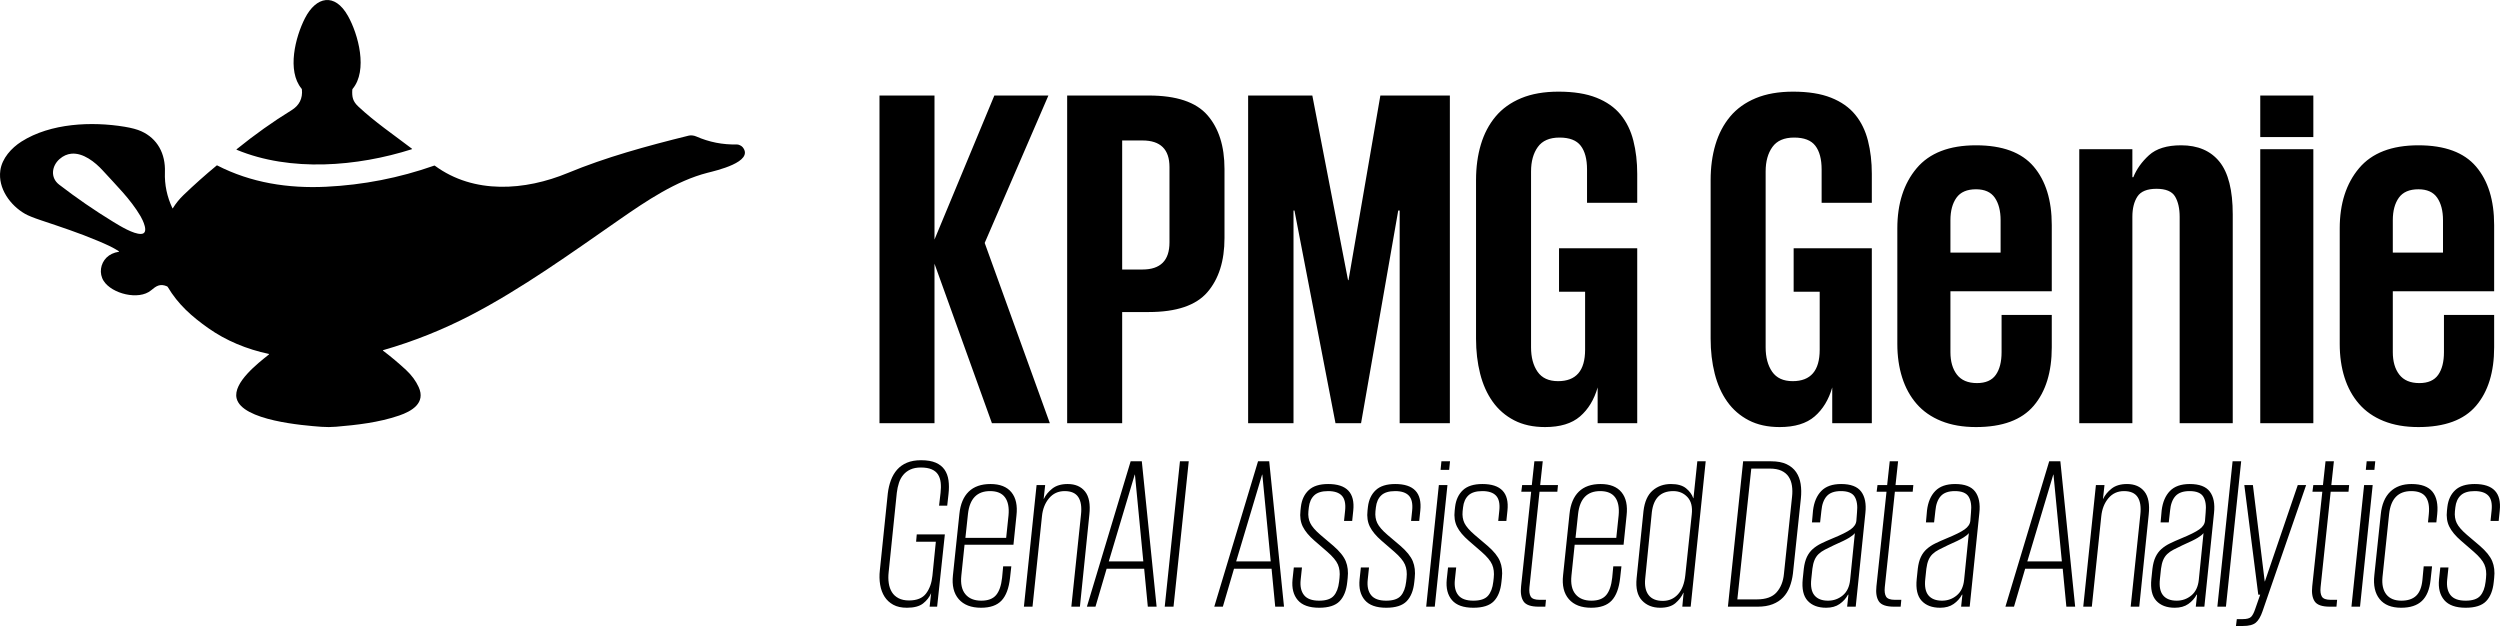 <svg width="1282" height="321" xmlns="http://www.w3.org/2000/svg" xmlns:xlink="http://www.w3.org/1999/xlink" xml:space="preserve" overflow="hidden"><defs><clipPath id="clip0"><rect x="1452" y="103" width="1282" height="321"/></clipPath></defs><g clip-path="url(#clip0)" transform="translate(-1452 -103)"><path d="M2692.15 200.063C2687.53 200.063 2684.19 201.509 2682.12 204.401 2680.06 207.292 2679.03 211.133 2679.03 215.925L2679.03 232.53 2704.77 232.53 2704.77 215.925C2704.77 211.133 2703.78 207.292 2701.8 204.401 2699.82 201.509 2696.6 200.063 2692.15 200.063ZM2465.29 200.063C2460.67 200.063 2457.33 201.509 2455.27 204.401 2453.21 207.292 2452.18 211.133 2452.18 215.925L2452.18 232.53 2477.91 232.53 2477.91 215.925C2477.91 211.133 2476.92 207.292 2474.95 204.401 2472.96 201.509 2469.75 200.063 2465.29 200.063ZM2611.06 179.493 2638.28 179.493 2638.28 320.017 2611.06 320.017ZM2692.15 177.51C2705.68 177.51 2715.53 181.145 2721.72 188.415 2727.91 195.685 2731 205.681 2731 218.403L2731 252.357 2679.03 252.357 2679.03 283.585C2679.03 288.376 2680.14 292.218 2682.37 295.109 2684.6 298.001 2688.02 299.447 2692.64 299.447 2697.1 299.447 2700.31 298.042 2702.29 295.233 2704.27 292.425 2705.26 288.542 2705.26 283.585L2705.26 264.501 2731 264.501 2731 281.107C2731 293.829 2727.91 303.825 2721.72 311.095 2715.53 318.365 2705.68 322 2692.15 322 2685.38 322 2679.44 320.967 2674.33 318.902 2669.21 316.837 2665.01 313.904 2661.71 310.104 2658.41 306.304 2655.93 301.801 2654.28 296.596 2652.63 291.392 2651.81 285.65 2651.81 279.372L2651.81 220.138C2651.81 207.416 2655.11 197.131 2661.71 189.283 2668.31 181.434 2678.45 177.51 2692.15 177.51ZM2570.47 177.51C2579.05 177.51 2585.61 180.319 2590.15 185.936 2594.68 191.554 2596.95 200.559 2596.95 212.951L2596.95 320.017 2569.73 320.017 2569.73 214.19C2569.73 209.894 2568.94 206.424 2567.38 203.781 2565.81 201.137 2562.63 199.815 2557.85 199.815 2553.06 199.815 2549.81 201.137 2548.07 203.781 2546.34 206.424 2545.48 209.894 2545.48 214.19L2545.48 320.017 2518.25 320.017 2518.25 179.493 2545.48 179.493 2545.48 193.867 2545.97 193.867C2547.62 189.737 2550.3 185.978 2554.01 182.591 2557.73 179.204 2563.21 177.51 2570.47 177.51ZM2465.29 177.51C2478.82 177.51 2488.68 181.145 2494.87 188.415 2501.05 195.685 2504.15 205.681 2504.15 218.403L2504.15 252.357 2452.18 252.357 2452.18 283.585C2452.18 288.376 2453.29 292.218 2455.52 295.109 2457.75 298.001 2461.17 299.447 2465.79 299.447 2470.24 299.447 2473.46 298.042 2475.44 295.233 2477.42 292.425 2478.41 288.542 2478.41 283.585L2478.41 264.501 2504.15 264.501 2504.15 281.107C2504.15 293.829 2501.05 303.825 2494.87 311.095 2488.68 318.365 2478.82 322 2465.29 322 2458.53 322 2452.59 320.967 2447.48 318.902 2442.36 316.837 2438.15 313.904 2434.85 310.104 2431.55 306.304 2429.08 301.801 2427.43 296.596 2425.78 291.392 2424.95 285.65 2424.95 279.372L2424.95 220.138C2424.95 207.416 2428.25 197.131 2434.85 189.283 2441.45 181.434 2451.6 177.51 2465.29 177.51ZM2027.45 175.032 2027.45 241.205 2037.85 241.205C2047.09 241.205 2051.71 236.578 2051.71 227.326L2051.71 188.663C2051.71 179.575 2047.09 175.032 2037.85 175.032ZM2611.06 151.983 2638.28 151.983 2638.28 173.297 2611.06 173.297ZM2092.04 151.983 2124.96 151.983 2143.27 246.657 2143.52 246.657 2159.85 151.983 2195.49 151.983 2195.49 320.017 2169.75 320.017 2169.75 210.968 2169.01 210.968 2149.95 320.017 2136.84 320.017 2115.8 210.968 2115.31 210.968 2115.31 320.017 2092.04 320.017ZM1999.24 151.983 2041.06 151.983C2055.25 151.983 2065.28 155.329 2071.13 162.02 2076.99 168.712 2079.92 177.923 2079.92 189.654L2079.92 225.095C2079.92 236.826 2076.99 246.079 2071.13 252.853 2065.28 259.627 2055.25 263.014 2041.06 263.014L2027.45 263.014 2027.45 320.017 1999.24 320.017ZM1903 151.983 1931.21 151.983 1931.21 225.839 1961.9 151.983 1989.62 151.983 1956.95 227.574 1990.36 320.017 1960.66 320.017 1931.21 238.23 1931.21 320.017 1903 320.017ZM2371.53 150C2379.28 150 2385.76 151.033 2390.95 153.098 2396.15 155.163 2400.28 158.055 2403.33 161.772 2406.38 165.49 2408.57 169.951 2409.89 175.156 2411.21 180.36 2411.87 186.019 2411.87 192.132L2411.87 207.003 2386.13 207.003 2386.13 189.902C2386.13 184.615 2385.06 180.567 2382.91 177.758 2380.77 174.949 2377.14 173.545 2372.02 173.545 2366.91 173.545 2363.2 175.156 2360.89 178.378 2358.58 181.599 2357.42 185.771 2357.42 190.893L2357.42 281.107C2357.42 286.229 2358.54 290.401 2360.76 293.623 2362.99 296.844 2366.5 298.455 2371.28 298.455 2380.52 298.455 2385.14 293.086 2385.14 282.346L2385.14 252.605 2371.78 252.605 2371.78 230.3 2411.87 230.3 2411.87 320.017 2391.57 320.017 2391.57 301.677C2389.76 307.956 2386.75 312.913 2382.54 316.547 2378.33 320.182 2372.35 322 2364.6 322 2358.49 322 2353.21 320.843 2348.76 318.53 2344.31 316.217 2340.63 313.037 2337.75 308.988 2334.86 304.94 2332.72 300.149 2331.31 294.614 2329.91 289.079 2329.21 283.089 2329.21 276.645L2329.21 195.355C2329.21 188.745 2330.03 182.673 2331.68 177.139 2333.33 171.603 2335.85 166.812 2339.23 162.764 2342.61 158.716 2346.99 155.576 2352.35 153.346 2357.71 151.115 2364.1 150 2371.53 150ZM2251.23 150C2258.98 150 2265.46 151.033 2270.65 153.098 2275.85 155.163 2279.98 158.055 2283.03 161.772 2286.08 165.49 2288.27 169.951 2289.59 175.156 2290.91 180.36 2291.57 186.019 2291.57 192.132L2291.57 207.003 2265.83 207.003 2265.83 189.902C2265.83 184.615 2264.76 180.567 2262.61 177.758 2260.47 174.949 2256.84 173.545 2251.72 173.545 2246.61 173.545 2242.9 175.156 2240.59 178.378 2238.28 181.599 2237.12 185.771 2237.12 190.893L2237.12 281.107C2237.12 286.229 2238.23 290.401 2240.46 293.623 2242.69 296.844 2246.19 298.455 2250.98 298.455 2260.22 298.455 2264.84 293.086 2264.84 282.346L2264.84 252.605 2251.47 252.605 2251.47 230.3 2291.57 230.3 2291.57 320.017 2271.27 320.017 2271.27 301.677C2269.46 307.956 2266.45 312.913 2262.24 316.547 2258.03 320.182 2252.05 322 2244.3 322 2238.19 322 2232.91 320.843 2228.46 318.53 2224 316.217 2220.33 313.037 2217.45 308.988 2214.56 304.94 2212.41 300.149 2211.01 294.614 2209.61 289.079 2208.91 283.089 2208.91 276.645L2208.91 195.355C2208.91 188.745 2209.73 182.673 2211.38 177.139 2213.03 171.603 2215.55 166.812 2218.93 162.764 2222.31 158.716 2226.69 155.576 2232.05 153.346 2237.41 151.115 2243.8 150 2251.23 150Z" fill-rule="evenodd"/><path d="M2581.96 376.387C2581.67 376.754 2581.3 377.12 2580.86 377.487 2580.42 377.853 2579.81 378.274 2579.04 378.751 2578.27 379.228 2577.25 379.777 2575.96 380.4 2574.68 381.023 2573.05 381.775 2571.07 382.655 2569.38 383.461 2567.89 384.194 2566.61 384.854 2565.33 385.514 2564.25 386.265 2563.37 387.108 2562.48 387.951 2561.79 388.977 2561.27 390.187 2560.76 391.397 2560.39 392.881 2560.17 394.641L2559.62 399.808C2559.18 403.621 2559.72 406.443 2561.22 408.276 2562.72 410.108 2565.05 411.025 2568.21 411.025 2571.07 411.025 2573.58 410.127 2575.74 408.33 2577.91 406.535 2579.17 403.877 2579.54 400.358ZM2461.62 376.387C2461.33 376.754 2460.96 377.12 2460.52 377.487 2460.08 377.853 2459.48 378.274 2458.71 378.751 2457.94 379.228 2456.91 379.777 2455.63 380.4 2454.34 381.023 2452.71 381.775 2450.73 382.655 2449.04 383.461 2447.56 384.194 2446.28 384.854 2444.99 385.514 2443.91 386.265 2443.03 387.108 2442.15 387.951 2441.45 388.977 2440.94 390.187 2440.43 391.397 2440.06 392.881 2439.84 394.641L2439.29 399.808C2438.85 403.621 2439.38 406.443 2440.88 408.276 2442.39 410.108 2444.72 411.025 2447.87 411.025 2450.73 411.025 2453.24 410.127 2455.41 408.33 2457.57 406.535 2458.84 403.877 2459.2 400.358ZM2403.17 376.387C2402.88 376.754 2402.51 377.12 2402.07 377.487 2401.63 377.853 2401.03 378.274 2400.26 378.751 2399.49 379.228 2398.46 379.777 2397.18 380.4 2395.9 381.023 2394.26 381.775 2392.28 382.655 2390.6 383.461 2389.11 384.194 2387.83 384.854 2386.54 385.514 2385.46 386.265 2384.58 387.108 2383.7 387.951 2383 388.977 2382.49 390.187 2381.98 391.397 2381.61 392.881 2381.39 394.641L2380.84 399.808C2380.4 403.621 2380.93 406.443 2382.44 408.276 2383.94 410.108 2386.27 411.025 2389.42 411.025 2392.28 411.025 2394.79 410.127 2396.96 408.33 2399.12 406.535 2400.39 403.877 2400.75 400.358ZM2272.58 354.835C2265.91 354.835 2262.13 358.72 2261.25 366.491L2259.93 378.806 2280.83 378.806 2282.04 367.26C2282.41 363.228 2281.8 360.149 2280.23 358.023 2278.65 355.897 2276.1 354.835 2272.58 354.835ZM1959.71 354.835C1953.03 354.835 1949.26 358.72 1948.38 366.491L1947.06 378.806 1967.96 378.806 1969.17 367.26C1969.54 363.228 1968.93 360.149 1967.35 358.023 1965.78 355.897 1963.23 354.835 1959.71 354.835ZM2310.07 354.834C2303.61 354.834 2299.95 358.426 2299.07 365.61L2295.66 399.698C2295.29 403.363 2295.88 406.186 2297.42 408.165 2298.96 410.144 2301.38 411.134 2304.68 411.134 2307.83 411.134 2310.44 409.998 2312.49 407.725 2314.54 405.453 2315.79 402.191 2316.23 397.939L2319.53 366.82C2319.97 362.935 2319.24 359.966 2317.33 357.913 2315.42 355.861 2313 354.834 2310.07 354.834ZM2664.31 351.756 2668.71 351.756 2662.22 414.103 2657.82 414.103ZM2602.89 351.756 2607.29 351.756 2613.34 401.128 2613.45 401.128 2630.29 351.756 2634.58 351.756 2612.24 416.413C2611.29 419.198 2610.13 421.159 2608.78 422.296 2607.42 423.432 2605.24 424 2602.23 424L2598.6 424 2599.04 420.481 2602.01 420.481C2604.14 420.481 2605.59 420.096 2606.36 419.327 2607.13 418.557 2607.84 417.182 2608.5 415.203L2611.03 407.945 2610.04 407.945ZM2189.84 351.756 2194.25 351.756 2187.75 414.103 2183.35 414.103ZM2721 351.206C2730.53 351.206 2734.82 355.751 2733.87 364.841L2733.32 370.119 2729.14 370.119 2729.69 364.841C2730.06 361.322 2729.51 358.775 2728.04 357.199 2726.57 355.622 2724.22 354.835 2721 354.835 2717.77 354.835 2715.39 355.568 2713.85 357.034 2712.31 358.5 2711.39 360.553 2711.1 363.192L2710.88 365.171C2710.66 367.443 2710.97 369.459 2711.81 371.219 2712.65 372.978 2714.4 374.994 2717.04 377.267L2723.64 382.875C2726.86 385.66 2728.99 388.299 2730.02 390.792 2731.05 393.284 2731.38 396.143 2731.01 399.369L2730.79 401.458C2730.35 405.783 2729.05 409.064 2726.88 411.299 2724.72 413.535 2721.22 414.653 2716.38 414.653 2711.32 414.653 2707.67 413.352 2705.43 410.75 2703.19 408.147 2702.29 404.61 2702.73 400.139L2703.39 393.981 2707.57 393.981 2706.91 400.248C2706.55 403.621 2707.12 406.26 2708.62 408.166 2710.12 410.071 2712.71 411.025 2716.38 411.025 2719.9 411.025 2722.39 410.2 2723.86 408.55 2725.32 406.901 2726.24 404.5 2726.61 401.348L2726.83 399.369C2727.12 396.73 2726.85 394.439 2726 392.496 2725.16 390.553 2723.34 388.373 2720.56 385.953L2713.96 380.236C2711.17 377.816 2709.19 375.434 2708.02 373.088 2706.84 370.742 2706.44 367.993 2706.8 364.841L2707.02 362.862C2707.46 359.27 2708.8 356.429 2711.04 354.34 2713.28 352.25 2716.6 351.206 2721 351.206ZM2688.6 351.206C2693.66 351.206 2697.25 352.525 2699.38 355.164 2701.51 357.804 2702.31 361.652 2701.8 366.71L2701.36 370.889 2697.07 370.889 2697.51 366.491C2697.87 362.678 2697.34 359.783 2695.91 357.804 2694.48 355.824 2692.01 354.835 2688.49 354.835 2681.81 354.835 2678.03 358.72 2677.15 366.491L2673.74 398.929C2673.38 402.741 2674.04 405.71 2675.72 407.836 2677.41 409.961 2679.98 411.025 2683.43 411.025 2686.73 411.025 2689.26 410.182 2691.02 408.495 2692.78 406.809 2693.84 404.134 2694.21 400.468L2694.87 393.431 2699.16 393.431 2698.39 400.468C2697.87 405.307 2696.39 408.88 2693.93 411.189 2691.48 413.499 2687.94 414.653 2683.32 414.653 2678.33 414.653 2674.64 413.169 2672.26 410.2 2669.87 407.231 2668.98 403.144 2669.56 397.939L2672.86 366.71C2673.38 361.652 2674.99 357.804 2677.7 355.164 2680.42 352.525 2684.05 351.206 2688.6 351.206ZM2574.92 351.206C2579.83 351.206 2583.26 352.507 2585.2 355.109 2587.15 357.712 2587.86 361.359 2587.35 366.051L2582.4 414.103 2578 414.103 2578.66 407.945 2578.44 407.945C2577.41 409.852 2575.98 411.446 2574.15 412.729 2572.31 414.012 2570 414.653 2567.22 414.653 2563.11 414.653 2559.95 413.462 2557.75 411.079 2555.55 408.697 2554.71 404.977 2555.22 399.918L2555.77 394.641C2556.07 392.221 2556.6 390.205 2557.37 388.593 2558.14 386.98 2559.15 385.624 2560.39 384.524 2561.64 383.424 2563.09 382.471 2564.74 381.665 2566.39 380.859 2568.28 380.016 2570.41 379.136 2574.88 377.303 2578.02 375.746 2579.81 374.463 2581.61 373.18 2582.58 371.695 2582.73 370.009L2583.06 365.831C2583.43 362.312 2583.02 359.6 2581.85 357.694 2580.68 355.788 2578.33 354.835 2574.81 354.835 2571.51 354.835 2569.09 355.696 2567.55 357.419 2566.01 359.141 2565.09 361.652 2564.8 364.951L2564.14 370.889 2559.95 370.889 2560.5 364.731C2561.02 360.479 2562.43 357.162 2564.74 354.78 2567.05 352.397 2570.44 351.206 2574.92 351.206ZM2542.74 351.206C2546.62 351.206 2549.59 352.489 2551.65 355.055 2553.7 357.62 2554.44 361.579 2553.85 366.93L2549.01 414.103 2544.61 414.103 2549.56 366.93C2550 362.972 2549.54 359.966 2548.18 357.913 2546.83 355.861 2544.5 354.835 2541.2 354.835 2537.9 354.835 2535.22 356.063 2533.16 358.518 2531.11 360.974 2529.9 364.071 2529.53 367.81L2524.69 414.103 2520.29 414.103 2526.78 351.756 2531.18 351.756 2530.41 358.793 2530.52 358.793C2531.4 356.887 2532.83 355.146 2534.81 353.57 2536.8 351.994 2539.44 351.206 2542.74 351.206ZM2454.58 351.206C2459.5 351.206 2462.93 352.507 2464.87 355.109 2466.81 357.712 2467.53 361.359 2467.01 366.051L2462.06 414.103 2457.66 414.103 2458.32 407.945 2458.1 407.945C2457.08 409.852 2455.65 411.446 2453.81 412.729 2451.98 414.012 2449.67 414.653 2446.88 414.653 2442.77 414.653 2439.62 413.462 2437.42 411.079 2435.22 408.697 2434.37 404.977 2434.89 399.918L2435.44 394.641C2435.73 392.221 2436.26 390.205 2437.03 388.593 2437.8 386.98 2438.81 385.624 2440.06 384.524 2441.31 383.424 2442.75 382.471 2444.41 381.665 2446.06 380.859 2447.94 380.016 2450.07 379.136 2454.55 377.303 2457.68 375.746 2459.48 374.463 2461.27 373.18 2462.25 371.695 2462.39 370.009L2462.72 365.831C2463.09 362.312 2462.69 359.6 2461.51 357.694 2460.34 355.788 2457.99 354.835 2454.47 354.835 2451.17 354.835 2448.75 355.696 2447.21 357.419 2445.67 359.141 2444.75 361.652 2444.46 364.951L2443.8 370.889 2439.62 370.889 2440.17 364.731C2440.68 360.479 2442.09 357.162 2444.41 354.78 2446.72 352.397 2450.11 351.206 2454.58 351.206ZM2396.13 351.206C2401.05 351.206 2404.48 352.507 2406.42 355.109 2408.36 357.712 2409.08 361.359 2408.57 366.051L2403.61 414.103 2399.21 414.103 2399.87 407.945 2399.65 407.945C2398.63 409.852 2397.2 411.446 2395.36 412.729 2393.53 414.012 2391.22 414.653 2388.43 414.653 2384.32 414.653 2381.17 413.462 2378.97 411.079 2376.77 408.697 2375.93 404.977 2376.44 399.918L2376.99 394.641C2377.28 392.221 2377.82 390.205 2378.58 388.593 2379.36 386.98 2380.36 385.624 2381.61 384.524 2382.86 383.424 2384.31 382.471 2385.96 381.665 2387.61 380.859 2389.5 380.016 2391.62 379.136 2396.1 377.303 2399.23 375.746 2401.03 374.463 2402.83 373.18 2403.8 371.695 2403.95 370.009L2404.27 365.831C2404.64 362.312 2404.24 359.6 2403.06 357.694 2401.89 355.788 2399.54 354.835 2396.02 354.835 2392.72 354.835 2390.3 355.696 2388.76 357.419 2387.22 359.141 2386.3 361.652 2386.01 364.951L2385.35 370.889 2381.17 370.889 2381.72 364.731C2382.23 360.479 2383.65 357.162 2385.96 354.78 2388.27 352.397 2391.66 351.206 2396.13 351.206ZM2272.8 351.206C2277.64 351.206 2281.22 352.617 2283.53 355.439 2285.84 358.262 2286.7 362.239 2286.11 367.37L2284.57 382.325 2259.49 382.325 2257.84 398.159C2257.4 402.338 2258.09 405.527 2259.93 407.726 2261.76 409.925 2264.48 411.025 2268.07 411.025 2271.52 411.025 2274.05 410.071 2275.66 408.166 2277.27 406.26 2278.3 403.291 2278.74 399.259L2279.29 393.431 2283.47 393.431 2282.81 399.369C2282.23 404.647 2280.78 408.514 2278.47 410.969 2276.16 413.426 2272.65 414.653 2267.96 414.653 2262.9 414.653 2259.08 413.187 2256.52 410.255 2253.95 407.322 2252.96 403.217 2253.55 397.939L2256.85 366.491C2257.36 361.505 2258.96 357.712 2261.63 355.109 2264.31 352.507 2268.03 351.206 2272.8 351.206ZM2212.15 351.206C2221.69 351.206 2225.98 355.751 2225.02 364.841L2224.47 370.119 2220.29 370.119 2220.84 364.841C2221.21 361.322 2220.66 358.775 2219.19 357.199 2217.73 355.622 2215.38 354.835 2212.15 354.835 2208.92 354.835 2206.54 355.568 2205 357.034 2203.46 358.5 2202.54 360.553 2202.25 363.192L2202.03 365.171C2201.81 367.443 2202.12 369.459 2202.96 371.219 2203.81 372.978 2205.55 374.994 2208.19 377.267L2214.79 382.875C2218.02 385.66 2220.15 388.299 2221.17 390.792 2222.2 393.284 2222.53 396.143 2222.16 399.369L2221.94 401.458C2221.5 405.783 2220.2 409.064 2218.04 411.299 2215.87 413.535 2212.37 414.653 2207.53 414.653 2202.47 414.653 2198.82 413.352 2196.58 410.75 2194.35 408.147 2193.45 404.61 2193.89 400.139L2194.55 393.981 2198.73 393.981 2198.07 400.248C2197.7 403.621 2198.27 406.26 2199.77 408.166 2201.28 410.071 2203.86 411.025 2207.53 411.025 2211.05 411.025 2213.54 410.2 2215.01 408.55 2216.48 406.901 2217.4 404.5 2217.76 401.348L2217.98 399.369C2218.28 396.73 2218 394.439 2217.16 392.496 2216.31 390.553 2214.5 388.373 2211.71 385.953L2205.11 380.236C2202.32 377.816 2200.34 375.434 2199.17 373.088 2198 370.742 2197.59 367.993 2197.96 364.841L2198.18 362.862C2198.62 359.27 2199.96 356.429 2202.19 354.34 2204.43 352.25 2207.75 351.206 2212.15 351.206ZM2167.46 351.206C2176.99 351.206 2181.28 355.751 2180.33 364.841L2179.78 370.119 2175.6 370.119 2176.15 364.841C2176.51 361.322 2175.96 358.775 2174.5 357.199 2173.03 355.622 2170.68 354.835 2167.46 354.835 2164.23 354.835 2161.84 355.568 2160.3 357.034 2158.76 358.5 2157.85 360.553 2157.55 363.192L2157.33 365.171C2157.11 367.443 2157.42 369.459 2158.27 371.219 2159.11 372.978 2160.85 374.994 2163.49 377.267L2170.1 382.875C2173.32 385.66 2175.45 388.299 2176.48 390.792 2177.5 393.284 2177.83 396.143 2177.47 399.369L2177.25 401.458C2176.81 405.783 2175.5 409.064 2173.34 411.299 2171.18 413.535 2167.68 414.653 2162.83 414.653 2157.77 414.653 2154.12 413.352 2151.89 410.75 2149.65 408.147 2148.75 404.61 2149.19 400.139L2149.85 393.981 2154.03 393.981 2153.37 400.248C2153.01 403.621 2153.57 406.26 2155.08 408.166 2156.58 410.071 2159.17 411.025 2162.83 411.025 2166.35 411.025 2168.85 410.2 2170.32 408.55 2171.78 406.901 2172.7 404.5 2173.07 401.348L2173.29 399.369C2173.58 396.73 2173.3 394.439 2172.46 392.496 2171.62 390.553 2169.8 388.373 2167.02 385.953L2160.41 380.236C2157.63 377.816 2155.65 375.434 2154.47 373.088 2153.3 370.742 2152.9 367.993 2153.26 364.841L2153.48 362.862C2153.92 359.27 2155.26 356.429 2157.5 354.34 2159.74 352.25 2163.05 351.206 2167.46 351.206ZM2133.07 351.206C2142.61 351.206 2146.9 355.751 2145.95 364.841L2145.4 370.119 2141.22 370.119 2141.77 364.841C2142.13 361.322 2141.58 358.775 2140.11 357.199 2138.65 355.622 2136.3 354.835 2133.07 354.835 2129.85 354.835 2127.46 355.568 2125.92 357.034 2124.38 358.5 2123.47 360.553 2123.17 363.192L2122.95 365.171C2122.73 367.443 2123.04 369.459 2123.89 371.219 2124.73 372.978 2126.47 374.994 2129.11 377.267L2135.71 382.875C2138.94 385.66 2141.07 388.299 2142.1 390.792 2143.12 393.284 2143.45 396.143 2143.09 399.369L2142.87 401.458C2142.43 405.783 2141.12 409.064 2138.96 411.299 2136.8 413.535 2133.29 414.653 2128.45 414.653 2123.39 414.653 2119.74 413.352 2117.51 410.75 2115.27 408.147 2114.37 404.61 2114.81 400.139L2115.47 393.981 2119.65 393.981 2118.99 400.248C2118.62 403.621 2119.19 406.26 2120.7 408.166 2122.2 410.071 2124.79 411.025 2128.45 411.025 2131.97 411.025 2134.47 410.2 2135.93 408.55 2137.4 406.901 2138.32 404.5 2138.68 401.348L2138.9 399.369C2139.2 396.73 2138.92 394.439 2138.08 392.496 2137.24 390.553 2135.42 388.373 2132.63 385.953L2126.03 380.236C2123.25 377.816 2121.26 375.434 2120.09 373.088 2118.92 370.742 2118.51 367.993 2118.88 364.841L2119.1 362.862C2119.54 359.27 2120.88 356.429 2123.12 354.34 2125.35 352.25 2128.67 351.206 2133.07 351.206ZM1999.51 351.206C2003.4 351.206 2006.37 352.489 2008.42 355.055 2010.47 357.62 2011.21 361.579 2010.62 366.93L2005.78 414.103 2001.38 414.103 2006.33 366.93C2006.77 362.972 2006.31 359.966 2004.95 357.913 2003.6 355.861 2001.27 354.835 1997.97 354.835 1994.67 354.835 1991.99 356.063 1989.94 358.518 1987.88 360.974 1986.67 364.071 1986.31 367.81L1981.47 414.103 1977.06 414.103 1983.56 351.756 1987.96 351.756 1987.19 358.793 1987.3 358.793C1988.18 356.887 1989.61 355.146 1991.59 353.57 1993.57 351.994 1996.21 351.206 1999.51 351.206ZM1959.93 351.206C1964.77 351.206 1968.35 352.617 1970.66 355.439 1972.97 358.262 1973.83 362.239 1973.24 367.37L1971.7 382.325 1946.62 382.325 1944.97 398.159C1944.53 402.338 1945.22 405.527 1947.06 407.726 1948.89 409.925 1951.6 411.025 1955.2 411.025 1958.65 411.025 1961.18 410.071 1962.79 408.166 1964.4 406.26 1965.43 403.291 1965.87 399.259L1966.42 393.431 1970.6 393.431 1969.94 399.369C1969.35 404.647 1967.91 408.514 1965.59 410.969 1963.28 413.426 1959.78 414.653 1955.09 414.653 1950.03 414.653 1946.21 413.187 1943.65 410.255 1941.08 407.322 1940.09 403.217 1940.67 397.939L1943.98 366.491C1944.49 361.505 1946.08 357.712 1948.76 355.109 1951.44 352.507 1955.16 351.206 1959.93 351.206ZM2504.92 346.367 2491.6 390.901 2509.32 390.901 2505.03 346.367ZM2099.21 346.367 2085.9 390.901 2103.62 390.901 2099.32 346.367ZM2033.89 346.367 2020.58 390.901 2038.29 390.901 2034 346.367ZM2350.06 343.288 2342.91 410.364 2352.92 410.364C2357.54 410.364 2360.92 409.155 2363.04 406.736 2365.17 404.317 2366.42 401.201 2366.79 397.389L2370.97 357.693C2371.19 355.714 2371.17 353.845 2370.91 352.085 2370.65 350.326 2370.09 348.786 2369.21 347.467 2368.33 346.147 2367.1 345.121 2365.52 344.388 2363.94 343.655 2361.91 343.288 2359.41 343.288ZM2665.63 339.55 2670.03 339.55 2669.59 343.948 2665.19 343.948ZM2644.53 339.55 2648.82 339.55 2647.5 351.755 2656.64 351.755 2656.31 355.164 2647.17 355.164 2642 404.096C2641.78 406.222 2642 407.835 2642.66 408.935 2643.32 410.035 2644.83 410.584 2647.17 410.584L2650.47 410.584 2650.14 414.103 2646.73 414.103C2642.77 414.103 2640.19 413.205 2638.98 411.409 2637.77 409.613 2637.34 407.029 2637.71 403.657L2642.88 355.164 2637.82 355.164 2638.26 351.755 2643.21 351.755ZM2596.87 339.55 2601.27 339.55 2593.46 414.103 2589.06 414.103ZM2502.83 339.55 2508.55 339.55 2516.14 414.103 2511.63 414.103 2509.76 394.64 2490.5 394.64 2484.78 414.103 2480.38 414.103ZM2421.05 339.55 2425.34 339.55 2424.02 351.755 2433.16 351.755 2432.83 355.164 2423.69 355.164 2418.52 404.096C2418.3 406.222 2418.52 407.835 2419.18 408.935 2419.84 410.035 2421.35 410.584 2423.69 410.584L2426.99 410.584 2426.66 414.103 2423.25 414.103C2419.29 414.103 2416.71 413.205 2415.5 411.409 2414.29 409.613 2413.86 407.029 2414.23 403.657L2419.4 355.164 2414.34 355.164 2414.78 351.755 2419.73 351.755ZM2345.88 339.55 2360.18 339.55C2363.41 339.55 2366.07 340.044 2368.16 341.034 2370.25 342.024 2371.88 343.38 2373.06 345.103 2374.23 346.825 2375 348.841 2375.37 351.15 2375.73 353.46 2375.77 355.971 2375.48 358.683L2371.41 397.169C2371.11 399.588 2370.56 401.842 2369.76 403.932 2368.95 406.021 2367.83 407.817 2366.4 409.32 2364.97 410.823 2363.17 411.995 2361.01 412.839 2358.85 413.682 2356.3 414.103 2353.36 414.103L2338.07 414.103ZM2322.39 339.55 2326.68 339.55 2318.98 414.103 2314.69 414.103 2315.35 406.956 2315.24 406.956C2314.36 408.935 2313 410.713 2311.17 412.289 2309.34 413.865 2306.73 414.653 2303.36 414.653 2299.47 414.653 2296.35 413.407 2294.01 410.914 2291.66 408.422 2290.74 404.61 2291.26 399.478L2294.78 365.06C2295.36 360.222 2296.94 356.704 2299.51 354.504 2302.07 352.305 2305.19 351.206 2308.86 351.206 2312.23 351.206 2314.82 351.939 2316.62 353.405 2318.41 354.871 2319.64 356.557 2320.3 358.463L2320.41 358.463ZM2238.83 339.55 2243.12 339.55 2241.8 351.755 2250.93 351.755 2250.6 355.164 2241.47 355.164 2236.3 404.096C2236.08 406.222 2236.3 407.835 2236.96 408.935 2237.62 410.035 2239.12 410.584 2241.47 410.584L2244.77 410.584 2244.44 414.103 2241.03 414.103C2237.07 414.103 2234.49 413.205 2233.28 411.409 2232.06 409.613 2231.64 407.029 2232.01 403.657L2237.18 355.164 2232.12 355.164 2232.56 351.755 2237.51 351.755ZM2191.16 339.55 2195.57 339.55 2195.13 343.948 2190.72 343.948ZM2097.12 339.55 2102.85 339.55 2110.44 414.103 2105.93 414.103 2104.06 394.64 2084.8 394.64 2079.08 414.103 2074.68 414.103ZM2057.08 339.55 2061.59 339.55 2053.78 414.103 2049.27 414.103ZM2031.8 339.55 2037.52 339.55 2045.11 414.103 2040.6 414.103 2038.73 394.64 2019.48 394.64 2013.76 414.103 2009.36 414.103ZM1924.31 339C1927.39 339 1929.9 339.421 1931.85 340.264 1933.79 341.108 1935.29 342.299 1936.36 343.838 1937.42 345.378 1938.1 347.21 1938.39 349.336 1938.69 351.462 1938.69 353.808 1938.39 356.374L1937.73 362.311 1933.55 362.311 1934.32 355.714C1934.54 353.808 1934.56 352.048 1934.38 350.436 1934.19 348.823 1933.73 347.449 1933 346.312 1932.27 345.176 1931.19 344.296 1929.76 343.673 1928.32 343.05 1926.47 342.739 1924.2 342.739 1922.15 342.739 1920.39 343.068 1918.92 343.728 1917.45 344.388 1916.22 345.304 1915.23 346.477 1914.24 347.65 1913.49 349.024 1912.98 350.601 1912.46 352.177 1912.1 353.881 1911.88 355.714L1907.7 396.399C1907.48 398.379 1907.49 400.248 1907.75 402.007 1908.01 403.767 1908.54 405.306 1909.35 406.626 1910.15 407.945 1911.29 408.99 1912.76 409.76 1914.22 410.529 1916.02 410.914 1918.15 410.914 1922.18 410.914 1925.1 409.723 1926.89 407.34 1928.69 404.958 1929.77 401.934 1930.14 398.269L1931.9 380.785 1921.78 380.785 1922.11 377.046 1936.52 377.046 1932.56 414.103 1928.71 414.103 1929.48 407.176C1928.6 409.228 1927.22 410.987 1925.35 412.454 1923.48 413.92 1920.72 414.653 1917.05 414.653 1914.26 414.653 1911.93 414.14 1910.06 413.113 1908.19 412.087 1906.71 410.713 1905.61 408.99 1904.51 407.267 1903.75 405.233 1903.35 402.887 1902.95 400.541 1902.89 398.049 1903.19 395.41L1907.26 356.044C1907.55 353.625 1908.08 351.371 1908.85 349.281 1909.62 347.192 1910.69 345.378 1912.04 343.838 1913.4 342.299 1915.09 341.108 1917.1 340.264 1919.12 339.421 1921.52 339 1924.31 339Z" fill-rule="evenodd"/><path d="M1488.51 181.827C1486.48 182.04 1484.47 182.872 1482.55 184.551 1478.48 188.123 1477.73 194.135 1482.31 197.663 1491.21 204.519 1500.45 210.877 1510.03 216.737 1513.69 218.973 1520.4 223.061 1524.29 222.964 1528.84 222.849 1525.01 215.476 1524.07 213.87 1518.91 205.103 1511.51 197.932 1504.72 190.456 1500.77 186.12 1494.58 181.188 1488.51 181.827ZM1488.74 167.199C1497.99 166.137 1507.5 166.608 1515.94 168.004 1519.53 168.598 1522.36 169.364 1524.44 170.302 1532.71 174.028 1536.92 181.773 1536.57 191.303 1536.33 197.724 1537.67 203.969 1540.42 209.773 1540.49 209.909 1540.56 209.911 1540.64 209.782 1542.17 207.3 1544 205.042 1546.12 203.008 1551.61 197.739 1557.28 192.682 1563.15 187.837 1563.2 187.792 1563.27 187.783 1563.34 187.815 1580.75 196.768 1599.83 199.705 1619.25 198.765 1638.25 197.845 1656.71 194.236 1674.63 187.938 1674.77 187.888 1674.9 187.907 1675.02 187.996 1695.1 202.739 1721.29 200.759 1743.16 191.704 1762.64 183.638 1783.27 177.976 1805.24 172.538 1806.31 172.277 1807.86 172.463 1809.01 172.97 1815.65 175.884 1822.61 177.254 1829.91 177.08 1830.8 177.058 1832.26 177.742 1832.88 178.527 1838.88 186.051 1818.98 190.536 1814.83 191.599 1798.69 195.735 1783.39 206.06 1769.85 215.467 1744.94 232.768 1719.72 250.964 1693.46 264.614 1679.05 272.099 1664.05 278.086 1648.44 282.572 1648.37 282.591 1648.33 282.663 1648.35 282.732 1648.36 282.76 1648.38 282.784 1648.4 282.802 1652.53 285.927 1656.48 289.244 1660.25 292.751 1663.1 295.409 1665.25 298.327 1666.7 301.505 1670.42 309.686 1663.12 313.885 1656.68 316.09 1646.15 319.702 1634.83 320.941 1624.34 321.832 1621.87 322.044 1619.36 322.056 1616.81 321.867 1607.5 321.179 1576.07 318.679 1573.33 307.265 1571.4 299.221 1584.34 289.219 1589.88 284.795 1589.96 284.731 1589.97 284.618 1589.91 284.542 1589.88 284.511 1589.85 284.489 1589.81 284.482 1578.65 282.114 1567.95 277.752 1558.69 271.185 1550.28 265.223 1543.35 259.123 1538 250.126 1537.92 249.994 1537.81 249.899 1537.68 249.84 1534.04 248.287 1532.13 249.659 1529.44 251.9 1523.18 257.13 1509.36 253.65 1505.16 247.066 1502.72 243.238 1503.48 238.179 1506.64 235.074 1508.23 233.513 1510.33 232.524 1512.93 232.107 1513.01 232.093 1513.06 232.021 1513.04 231.947 1513.04 231.912 1513.02 231.88 1512.99 231.859 1509.6 229.685 1506.61 228.375 1502.16 226.497 1492.67 222.488 1482.86 219.255 1473.1 215.987 1469.21 214.685 1466.49 213.589 1464.92 212.702 1457.31 208.375 1450.9 199.652 1452.16 190.439 1453.01 184.199 1457.87 178.862 1463 175.603 1470.47 170.86 1479.48 168.262 1488.74 167.199ZM1619.01 103.042C1622.96 102.639 1627.04 105.146 1630.4 111.112 1635.76 120.608 1640.72 139.148 1632.81 148.59 1632.72 148.699 1632.67 148.823 1632.66 148.961 1632.43 152.78 1632.93 154.99 1635.71 157.596 1644.14 165.516 1654.02 172.216 1663.22 179.245 1663.38 179.369 1663.37 179.462 1663.18 179.523 1635.23 188.414 1601 191.29 1573.38 179.806 1573.22 179.738 1573.21 179.648 1573.34 179.537 1582.71 171.969 1592.08 165.311 1601.44 159.563 1605.48 157.084 1607.27 153.519 1606.82 148.868 1606.8 148.715 1606.74 148.578 1606.64 148.458 1599.01 139.276 1603.51 121.931 1608.34 112.422 1611.23 106.755 1615.06 103.444 1619.01 103.042Z" fill-rule="evenodd"/></g></svg>
